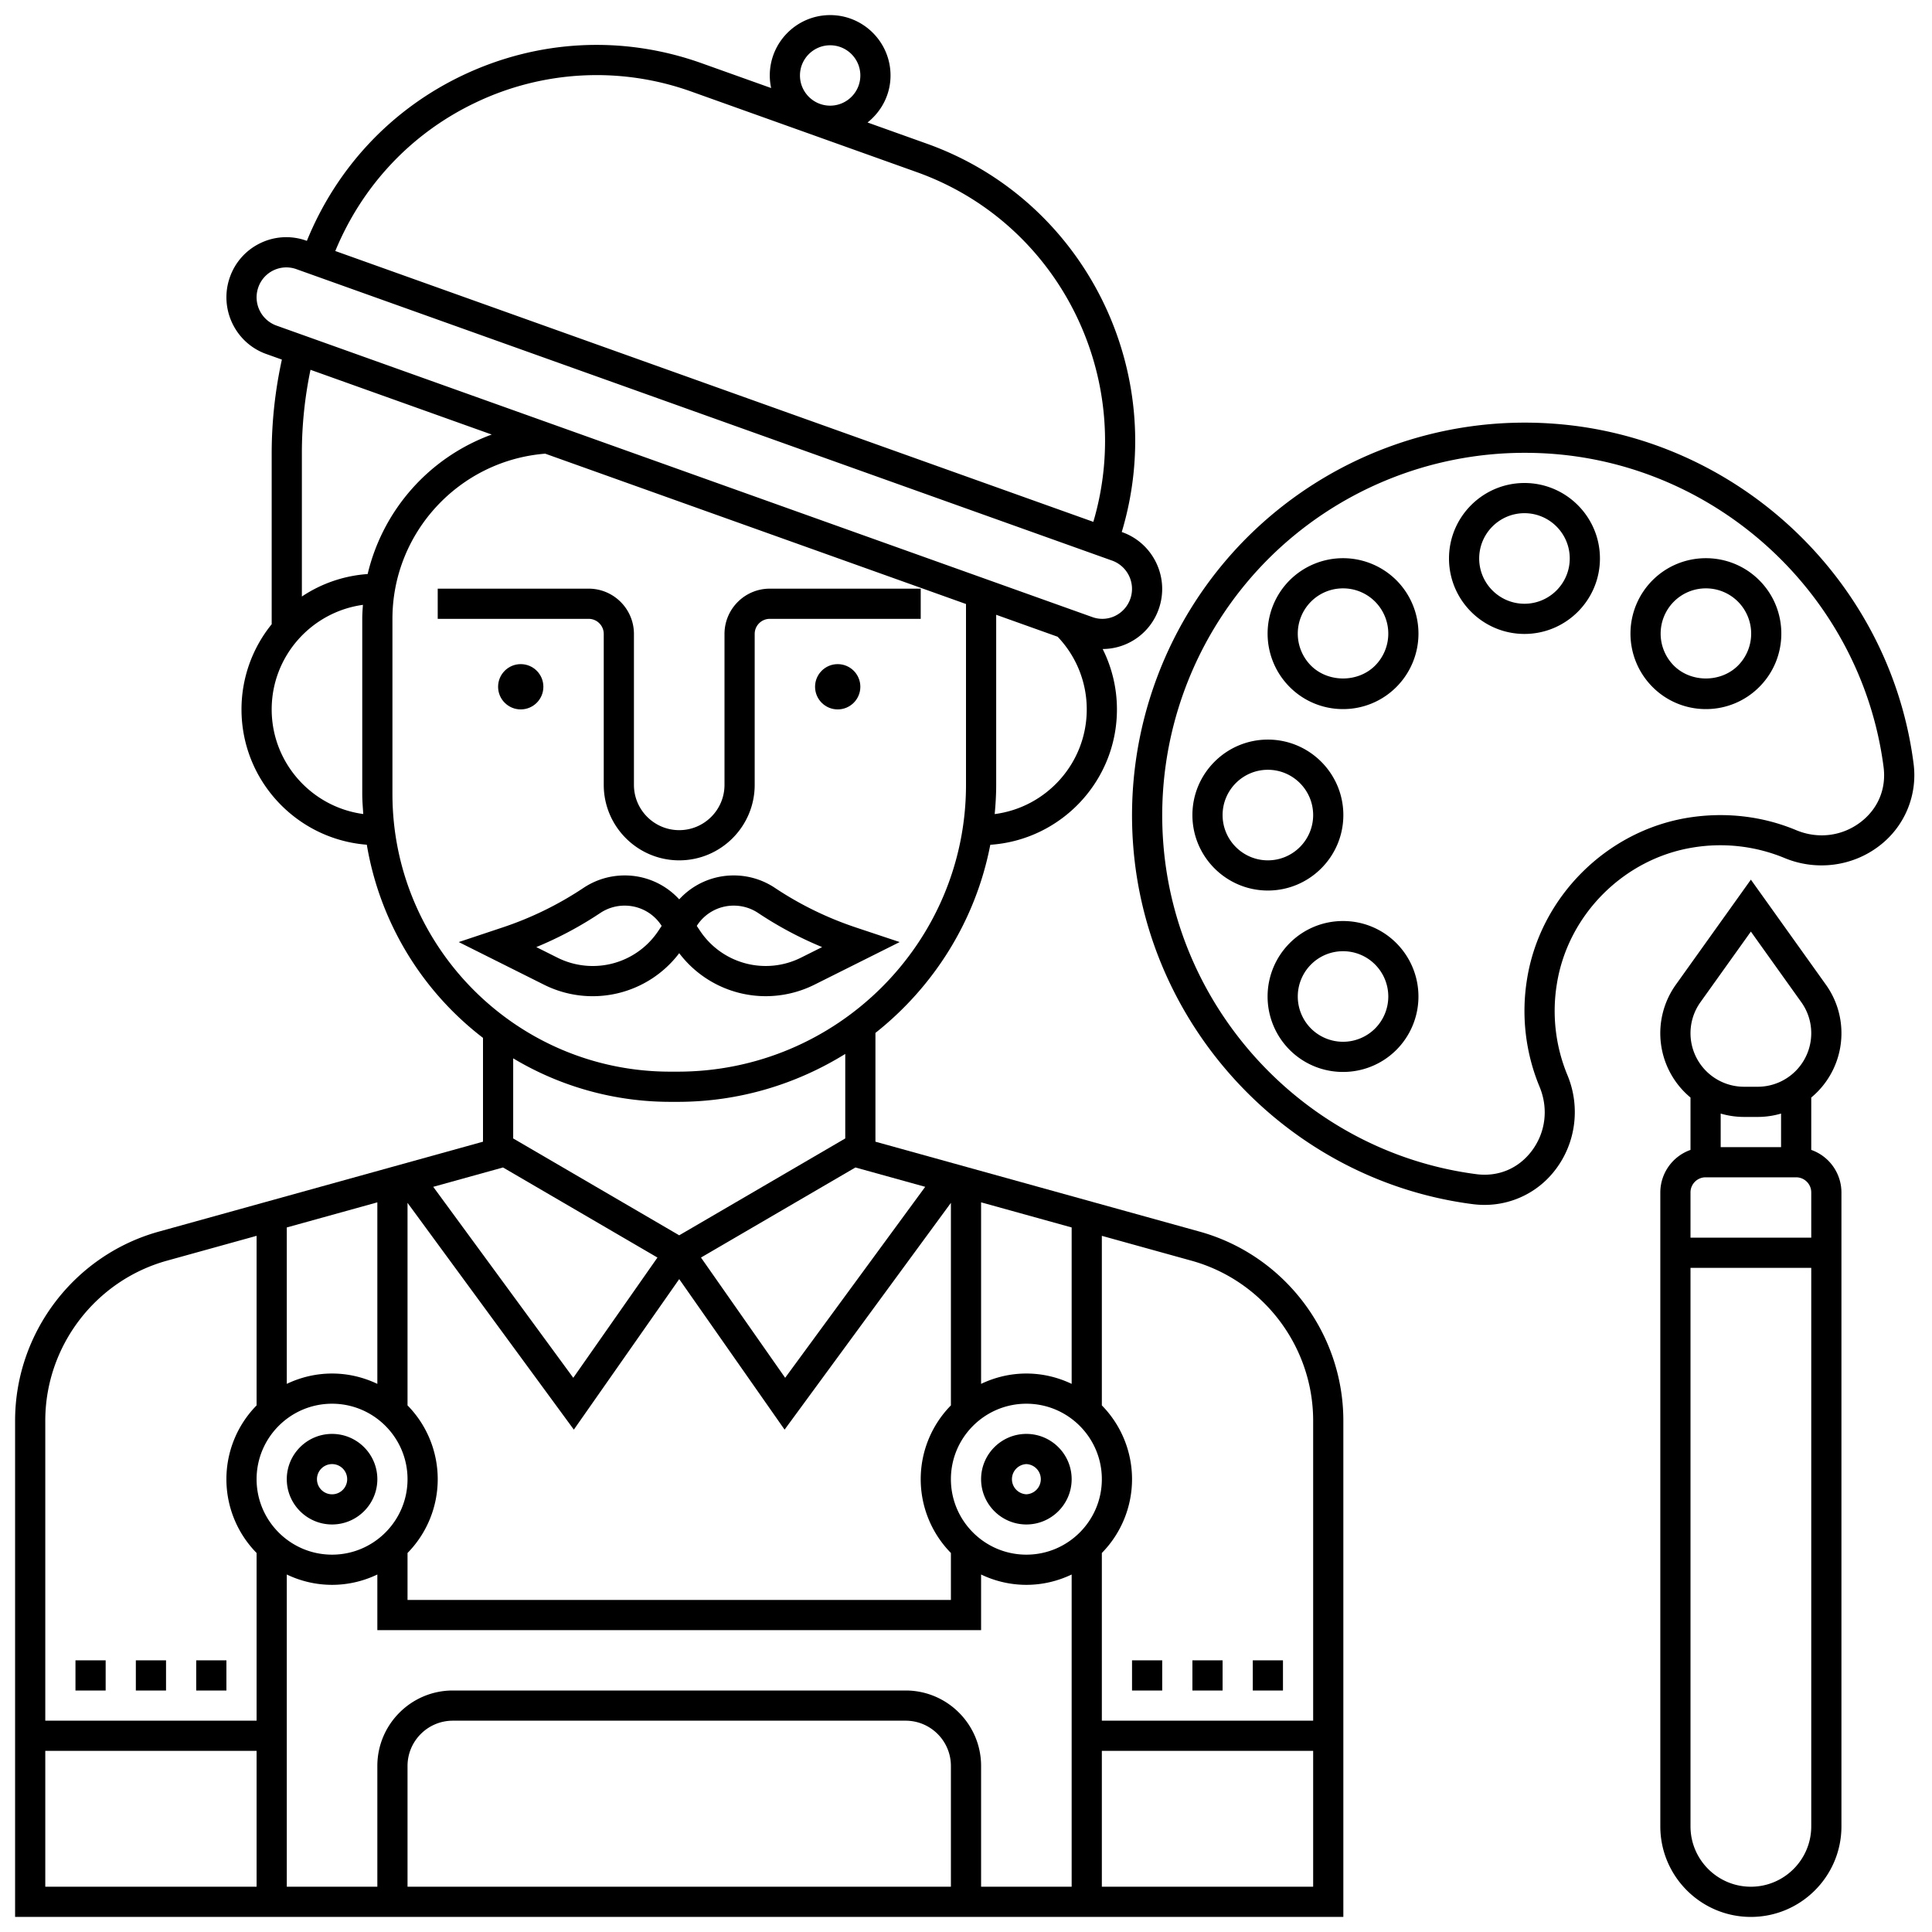 <svg xmlns="http://www.w3.org/2000/svg" viewBox="0 0 128 128"><circle cx="34.5" cy="45.5" r="1.5"/><circle cx="55.5" cy="45.5" r="1.5"/><path d="M79.475 81.597 58 75.64v-7.207c3.873-3.065 6.641-7.445 7.61-12.464C70.288 55.653 74 51.757 74 47a8.931 8.931 0 0 0-.945-4.001 3.952 3.952 0 0 0 3.715-2.652c.73-2.068-.351-4.35-2.41-5.085l-.041-.015c3.189-10.595-2.428-21.983-12.91-25.727l-3.932-1.405C58.398 7.382 59 6.266 59 5c0-2.206-1.794-4-4-4s-4 1.794-4 4c0 .286.033.564.09.833l-4.594-1.641c-5.215-1.865-10.843-1.579-15.848.801-4.73 2.25-8.348 6.129-10.317 10.965l-.033-.012a3.935 3.935 0 0 0-3.028.152 3.952 3.952 0 0 0-2.041 2.27c-.73 2.068.351 4.35 2.41 5.085l1.036.37A29.098 29.098 0 0 0 18 30v11.356A8.955 8.955 0 0 0 16 47c0 4.727 3.665 8.606 8.302 8.965A20.387 20.387 0 0 0 32 68.762v6.878l-21.475 5.957C4.917 83.152 1 88.304 1 94.124V127h88V94.124c0-5.82-3.917-10.972-9.525-12.527zM55 3c1.103 0 2 .897 2 2s-.897 2-2 2-2-.897-2-2 .897-2 2-2zm8 122H27v-8c0-1.654 1.346-3 3-3h30c1.654 0 3 1.346 3 3v8zm-3-13H30c-2.757 0-5 2.243-5 5v8h-6v-20.685c.911.435 1.925.685 3 .685s2.089-.251 3-.685V108h40v-3.685c.911.435 1.925.685 3 .685s2.089-.251 3-.685V125h-6v-8c0-2.757-2.243-5-5-5zM45 84.744l6.981 9.973L63 79.692v13.419a6.975 6.975 0 0 0 0 9.778V106H27v-3.111a6.975 6.975 0 0 0 0-9.778V79.692l11.019 15.025L45 84.744zm-20 6.941c-.911-.434-1.925-.685-3-.685s-2.089.251-3 .685V81.322l6-1.664v12.027zM22 93c2.757 0 5 2.243 5 5s-2.243 5-5 5-5-2.243-5-5 2.243-5 5-5zm46 10c-2.757 0-5-2.243-5-5s2.243-5 5-5 5 2.243 5 5-2.243 5-5 5zm3-11.315c-.911-.434-1.925-.685-3-.685s-2.089.251-3 .685V79.658l6 1.664v10.363zM61.297 78.63l-9.278 12.653-5.577-7.967 10.232-5.968 4.623 1.282zm4.604-24.695C65.96 53.297 66 52.653 66 52V40.731l4.07 1.454A6.95 6.95 0 0 1 72 47c0 3.553-2.664 6.491-6.099 6.935zM31.507 6.798a18.58 18.58 0 0 1 14.316-.724l14.914 5.329c9.445 3.374 14.519 13.615 11.699 23.171L22.214 16.63c1.788-4.334 5.044-7.81 9.293-9.832zM17.115 19.033a1.966 1.966 0 0 1 2.51-1.205l54.063 19.316a1.991 1.991 0 0 1 .183 3.665 1.94 1.94 0 0 1-1.497.076L18.312 21.569a1.99 1.99 0 0 1-1.197-2.536zm15.464 9.757a13.038 13.038 0 0 0-8.221 9.242A8.947 8.947 0 0 0 20 39.521V30c0-1.856.198-3.699.571-5.5l12.008 4.29zM18 47c0-3.535 2.636-6.459 6.045-6.927-.022.307-.045.614-.045.927v11.6c0 .449.039.889.067 1.331C20.648 53.472 18 50.542 18 47zm8 5.6V41c0-5.724 4.433-10.492 10.123-10.943L64 40.017V52c0 10.477-8.567 19-19.098 19H44.4C34.254 71 26 62.746 26 52.6zM44.4 73h.502c4.074 0 7.869-1.175 11.098-3.174v5.599l-11 6.417-11-6.417v-5.307A20.244 20.244 0 0 0 44.4 73zm-11.074 4.348 10.232 5.968-5.577 7.967-9.278-12.653 4.623-1.282zm-22.267 6.176L17 81.877v11.234a6.975 6.975 0 0 0 0 9.778V114H3V94.124c0-4.925 3.314-9.283 8.059-10.6zM3 116h14v9H3v-9zm70 9v-9h14v9H73zm14-11H73v-11.111a6.975 6.975 0 0 0 0-9.778V81.877l5.941 1.648C83.686 84.841 87 89.199 87 94.124V114z"/><path d="M40 42v10c0 2.757 2.243 5 5 5s5-2.243 5-5V42c0-.552.449-1 1-1h10v-2H51c-1.654 0-3 1.346-3 3v10c0 1.654-1.346 3-3 3s-3-1.346-3-3V42c0-1.654-1.346-3-3-3H29v2h10c.551 0 1 .448 1 1zm-18 59c1.654 0 3-1.346 3-3s-1.346-3-3-3-3 1.346-3 3 1.346 3 3 3zm0-4a1.001 1.001 0 1 1-1 1c0-.552.449-1 1-1zm46-2c-1.654 0-3 1.346-3 3s1.346 3 3 3 3-1.346 3-3-1.346-3-3-3zm0 4a1.001 1.001 0 0 1 0-2 1.001 1.001 0 0 1 0 2zM83 110h2v2h-2zM79 110h2v2h-2zM75 110h2v2h-2zM13 110h2v2h-2zM9 110h2v2H9zM5 110h2v2H5zM50.731 66a7.254 7.254 0 0 0 3.23-.763l5.645-2.823-2.908-.969v-.001a22.46 22.46 0 0 1-5.359-2.62A4.897 4.897 0 0 0 48.616 58 4.88 4.88 0 0 0 45 59.585 4.878 4.878 0 0 0 41.384 58c-.972 0-1.914.285-2.724.824a22.417 22.417 0 0 1-5.358 2.62l-2.909.97 5.645 2.823A7.195 7.195 0 0 0 45 63.151 7.195 7.195 0 0 0 50.731 66zm-2.115-6c.576 0 1.135.169 1.614.488a24.474 24.474 0 0 0 4.238 2.259l-1.402.701a5.224 5.224 0 0 1-6.682-1.774l-.221-.331A2.895 2.895 0 0 1 48.616 60zm-5 1.674A5.212 5.212 0 0 1 39.269 64c-.807 0-1.615-.19-2.336-.552l-1.401-.701a24.41 24.41 0 0 0 4.238-2.259A2.907 2.907 0 0 1 41.384 60c1.007 0 1.922.508 2.453 1.343l-.221.331zm83.159-11.114-.037-.274c-1.688-11.994-11.698-21.338-23.802-22.215a26.048 26.048 0 0 0-20.319 7.544 26.045 26.045 0 0 0-7.547 20.316c.875 12.104 10.217 22.117 22.211 23.808l.28.037c.266.035.53.052.792.052a5.88 5.88 0 0 0 4.703-2.34c1.357-1.777 1.659-4.179.787-6.266a11.104 11.104 0 0 1-.695-6.044c.734-4.584 4.447-8.297 9.03-9.031a11.125 11.125 0 0 1 6.044.695c2.089.872 4.49.571 6.267-.787a5.887 5.887 0 0 0 2.286-5.495zm-3.502 3.906c-1.23.938-2.83 1.139-4.282.53-2.226-.929-4.692-1.212-7.131-.824-5.425.868-9.82 5.265-10.688 10.689a13.115 13.115 0 0 0 .824 7.131c.606 1.451.408 3.052-.53 4.281-.88 1.152-2.207 1.704-3.646 1.52l-.257-.035c-11.07-1.56-19.69-10.8-20.498-21.972a24.05 24.05 0 0 1 6.966-18.758 24.026 24.026 0 0 1 17.005-7.027c.583 0 1.169.021 1.755.063 11.17.811 20.409 9.432 21.967 20.502l.034.253c.187 1.437-.366 2.766-1.519 3.647z"/><path d="M101 32c-2.757 0-5 2.243-5 5s2.243 5 5 5 5-2.243 5-5-2.243-5-5-5zm0 8c-1.654 0-3-1.346-3-3s1.346-3 3-3 3 1.346 3 3-1.346 3-3 3zm-15.556-1.557a5.006 5.006 0 0 0 0 7.071 4.969 4.969 0 0 0 3.536 1.465 4.968 4.968 0 0 0 3.535-1.465 5.006 5.006 0 0 0 0-7.071 5.007 5.007 0 0 0-7.071 0zm5.657 5.658c-1.134 1.134-3.109 1.132-4.243 0a3.005 3.005 0 0 1 0-4.243 2.99 2.99 0 0 1 2.121-.877 2.99 2.99 0 0 1 2.122.877 3.005 3.005 0 0 1 0 4.243zM89 54c0-2.757-2.243-5-5-5s-5 2.243-5 5 2.243 5 5 5 5-2.243 5-5zm-8 0c0-1.654 1.346-3 3-3s3 1.346 3 3-1.346 3-3 3-3-1.346-3-3zm7.979 7.021a4.97 4.97 0 0 0-3.536 1.465 5.006 5.006 0 0 0 0 7.071 4.983 4.983 0 0 0 3.535 1.462 4.984 4.984 0 0 0 3.536-1.462 5.006 5.006 0 0 0 0-7.071 4.963 4.963 0 0 0-3.535-1.465zm2.122 7.122a3.005 3.005 0 0 1-4.243 0 3.005 3.005 0 0 1 0-4.243 2.984 2.984 0 0 1 2.122-.879 2.98 2.98 0 0 1 2.121.879 3.005 3.005 0 0 1 0 4.243zm18.384-29.7a5.006 5.006 0 0 0 0 7.071 4.968 4.968 0 0 0 3.535 1.465 4.97 4.97 0 0 0 3.536-1.465c1.949-1.949 1.949-5.122 0-7.071s-5.121-1.948-7.071 0zm5.657 5.658c-1.133 1.132-3.108 1.134-4.243 0a3.005 3.005 0 0 1 0-4.243 2.99 2.99 0 0 1 2.122-.877 2.99 2.99 0 0 1 2.121.877 3.003 3.003 0 0 1 0 4.243zM122 68.456a5.516 5.516 0 0 0-1.032-3.222L116 58.279l-4.968 6.955a5.535 5.535 0 0 0 .968 7.481v3.47a2.996 2.996 0 0 0-2 2.816v42c0 3.309 2.691 6 6 6s6-2.691 6-6V79a2.996 2.996 0 0 0-2-2.816v-3.47a5.531 5.531 0 0 0 2-4.258zm-9.34-2.06L116 61.72l3.34 4.676a3.52 3.52 0 0 1 .66 2.06A3.548 3.548 0 0 1 116.456 72h-.912A3.548 3.548 0 0 1 112 68.456c0-.743.228-1.455.66-2.06zM113 78h6c.551 0 1 .448 1 1v3h-8v-3c0-.552.449-1 1-1zm3 47c-2.206 0-4-1.794-4-4V84h8v37c0 2.206-1.794 4-4 4zm2-49h-4v-2.223a5.51 5.51 0 0 0 1.544.223h.912a5.51 5.51 0 0 0 1.544-.223V76z"/></svg>